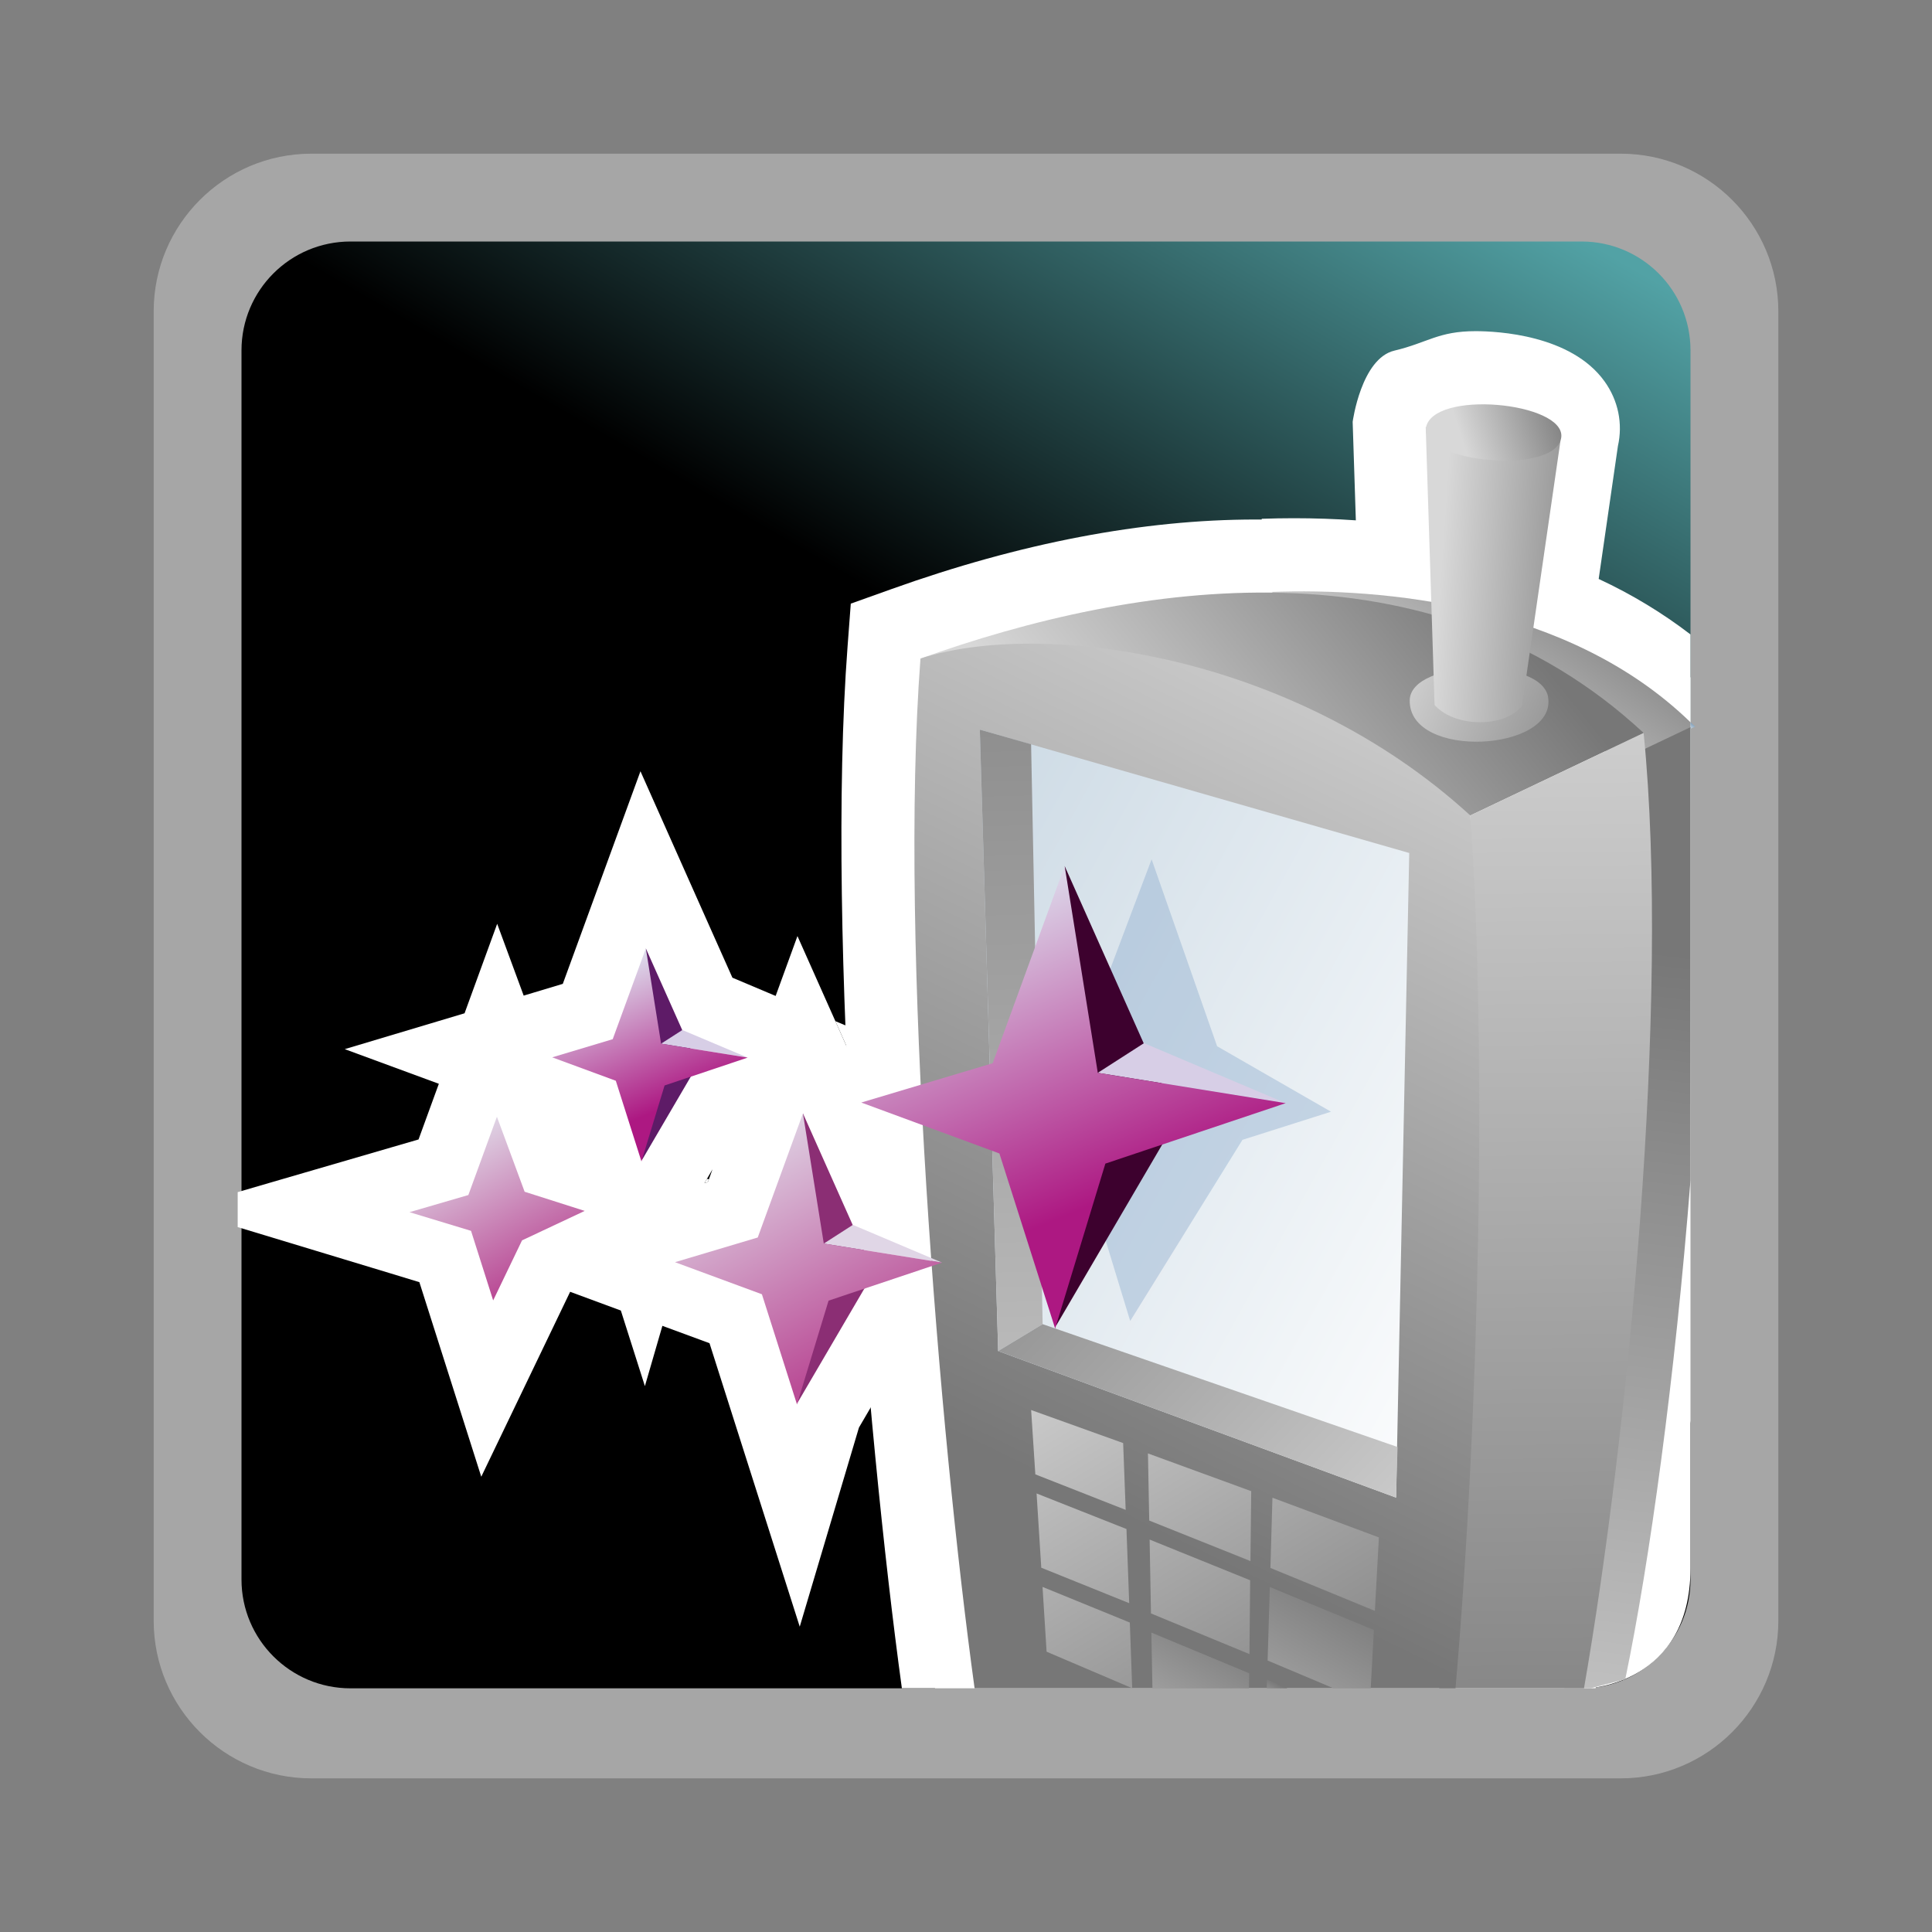<?xml version="1.0" encoding="UTF-8"?>
<svg xmlns="http://www.w3.org/2000/svg" xmlns:xlink="http://www.w3.org/1999/xlink" contentScriptType="text/ecmascript" width="88" baseProfile="tiny" zoomAndPan="magnify" contentStyleType="text/css" viewBox="-1 -1 88 88" height="88" preserveAspectRatio="xMidYMid meet" version="1.1">
    <rect x="-1" y="-1" width="88" height="88" fill="#808080" stroke="none"/>
    <rect x="-1" width="88" fill="none" y="-1" height="88"/>
    <path fill="#ffffff" d="M 13.179 6.0 C 9.22 6.0 6.0 9.221 6.0 13.18 L 6.0 72.823 C 6.0 76.78 9.22 80.002 13.179 80.002 L 72.823 80.002 C 76.781 80.002 80.001 76.78 80.001 72.823 L 80.001 13.18 C 80.001 9.221 76.781 6 72.823 6 L 13.179 6 z " fill-opacity="0.3" stroke-opacity="0.3"/>
    <linearGradient x1="-1050.235" gradientTransform="matrix(1 0 0 1 1071.626 -1497.322)" y1="1577.703" x2="-1007.015" gradientUnits="userSpaceOnUse" y2="1502.843" xlink:type="simple" xlink:actuate="onLoad" id="XMLID_27_" xlink:show="other">
        <stop stop-color="#000000" offset="0"/>
        <stop stop-color="#000000" offset="0.646"/>
        <stop stop-color="#52a2a5" offset="0.994"/>
        <stop stop-color="#52a2a5" offset="1"/>
    </linearGradient>
    <path fill="url(#XMLID_27_)" d="M 76.0 70.946 C 76.0 73.679 73.777 75.901 71.037 75.901 L 14.965 75.901 C 12.225 75.901 10.0 73.679 10.0 70.946 L 10.0 14.959 C 10.0 12.219 12.225 10.0 14.965 10.0 L 71.037 10.0 C 73.777 10.0 76.0 12.219 76.0 14.959 L 76.0 70.946 z "/>
    <path fill="#ffffff" d="M 75.999 63.717 L 75.999 29.859 C 74.339 28.417 72.389 27.229 70.165 26.317 C 70.416 24.587 71.234 18.942 71.234 18.942 L 71.171 19.204 C 71.501 18.221 71.175 16.809 69.168 16.07 C 67.186 15.338 63.184 15.17 62.268 17.44 L 62.151 17.733 L 62.11 18.162 C 62.11 18.162 62.243 22.261 62.309 24.388 C 60.011 24.129 57.936 24.076 56.522 24.128 L 56.674 24.165 C 51.582 24.094 46.002 25.132 40.087 27.25 L 39.171 27.578 L 39.097 28.549 C 38.107 41.66 39.967 64.19 41.591 75.899 L 71.675 75.899 C 72.313 72.823 75.383 68.541 75.999 63.717 z "/>
    <path fill="#ffffff" d="M 25.787 45.035 C 25.001 45.269 22.821 45.924 21.933 46.187 C 21.845 45.95 21.655 45.433 21.655 45.433 C 21.655 45.433 21.438 46.026 21.311 46.374 C 20.394 46.645 19.445 46.933 19.445 46.933 C 19.445 46.933 20.246 47.228 20.911 47.474 C 20.584 48.37 19.548 51.212 19.214 52.125 C 18.442 52.351 12.416 54.104 12.416 54.104 C 12.416 54.104 18.489 55.944 19.295 56.188 C 19.573 57.063 21.208 62.206 21.208 62.206 C 21.208 62.206 23.615 57.199 23.93 56.546 C 24.596 56.233 26.999 55.105 27.623 54.812 C 27.688 55.017 27.813 55.409 27.82 55.429 C 26.546 55.81 25.033 56.261 25.033 56.261 C 25.033 56.261 31.588 58.679 32.527 59.026 C 32.856 60.06 34.15 64.129 34.15 64.129 L 34.962 64.27 C 36.038 64.561 36.091 64.533 39.408 58.865 C 40.178 58.606 46.173 56.594 46.173 56.594 C 46.173 56.594 39.796 53.897 38.993 53.557 C 38.602 52.68 36.646 48.29 36.333 47.588 C 36.716 47.459 37.321 47.257 37.321 47.257 C 37.321 47.257 36.583 46.944 35.922 46.666 C 35.729 46.228 35.464 45.637 35.464 45.637 C 35.464 45.637 35.287 46.123 35.2 46.363 C 34.454 46.049 31.954 44.992 31.231 44.686 C 30.877 43.889 28.31 38.127 28.31 38.127 C 28.31 38.127 26.143 44.063 25.787 45.035 z M 22.645 48.113 C 23.019 48.252 25.072 49.009 25.873 49.302 C 26.164 50.218 26.96 52.72 27.028 52.935 C 26.687 52.828 24.854 52.243 24.08 51.997 C 23.755 51.12 22.824 48.598 22.645 48.113 z M 34.533 48.189 C 34.4 48.554 32.787 52.982 32.392 54.066 C 31.448 54.347 28.538 55.214 27.882 55.413 C 27.911 55.362 28.194 54.879 28.459 54.42 C 29.069 54.133 29.76 53.809 29.76 53.809 C 29.76 53.809 29.236 53.643 28.962 53.555 C 29.233 53.09 29.559 52.529 29.559 52.529 C 29.559 52.529 31.071 49.949 31.503 49.211 C 32.177 48.98 34.161 48.314 34.533 48.189 z "/>
    <polygon fill="#ffffff" points="31.085,52.891 31.241,52.844 31.287,52.719 31.202,52.692 "/>
    <polygon fill="#ffffff" points="38.375,48.485 41.56,47.416 37.05,45.512 38.343,48.413 "/>
    <polygon fill="#ffffff" points="20.291,56.113 20.917,56.344 20.796,55.961 "/>
    <path fill="#ffffff" d="M 43.107 53.668 L 40.121 52.403 L 38.375 48.483 L 38.343 48.412 L 37.05 45.512 L 35.323 41.637 L 34.33 44.363 L 34.252 44.331 L 32.36 43.532 L 31.187 40.901 L 28.172 34.13 L 25.629 41.092 L 24.635 43.813 L 23.322 44.208 L 22.853 44.349 L 21.646 41.078 L 20.16 45.154 L 14.703 46.787 L 18.989 48.365 L 18.844 48.761 L 18.064 50.901 L 16.841 51.257 L 9.826 53.3 L 9.826 54.892 L 16.809 57.007 L 18.102 57.401 L 18.631 59.064 L 20.921 66.263 L 24.194 59.453 L 24.969 57.84 L 27.279 58.693 L 28.374 62.136 L 29.171 59.39 L 31.317 60.181 L 32.47 63.804 L 35.427 73.093 L 38.124 64.023 L 40.416 60.107 L 42.89 59.277 L 50.403 56.756 L 43.107 53.668 z M 20.291 56.113 L 20.796 55.963 L 20.917 56.346 L 20.291 56.113 z M 31.287 52.719 L 31.241 52.844 L 31.085 52.891 L 31.202 52.693 L 31.453 52.262 L 31.287 52.719 z "/>
    <path fill="#ffffff" d="M 75.999 70.442 L 75.999 27.898 C 74.736 26.929 73.345 26.081 71.818 25.37 L 72.693 19.322 C 72.924 18.301 72.712 17.243 72.083 16.369 C 70.559 14.249 67.199 14.084 66.206 14.084 C 64.51 14.084 64.025 14.612 62.514 14.97 C 61.0 15.328 60.612 18.212 60.612 18.212 C 60.612 18.212 60.676 20.255 60.757 22.701 C 59.825 22.636 58.881 22.604 57.931 22.604 C 57.452 22.604 56.961 22.613 56.474 22.63 L 56.466 22.664 C 56.374 22.664 56.28 22.663 56.191 22.663 C 51.058 22.663 45.472 23.731 39.587 25.839 L 37.752 26.495 L 37.606 28.437 C 36.611 41.583 38.455 64.064 40.079 75.898 L 71.33 75.898 C 71.33 75.898 75.999 75.717 75.999 70.442 z "/>
    <linearGradient x1="-1007.923" gradientTransform="matrix(1 0 0 1 1071.626 -1497.322)" y1="1530.317" x2="-1001.295" gradientUnits="userSpaceOnUse" y2="1520.875" xlink:type="simple" xlink:actuate="onLoad" id="XMLID_28_" xlink:show="other">
        <stop stop-color="#d8d8d8" offset="0"/>
        <stop stop-color="#777777" offset="1"/>
    </linearGradient>
    <path fill="url(#XMLID_28_)" d="M 56.908 25.961 L 72.924 33.618 L 75.999 32.196 L 75.999 31.898 C 70.432 26.494 61.961 25.778 56.908 25.961 z "/>
    <linearGradient x1="-995.688" gradientTransform="matrix(1 0 0 1 1071.626 -1497.322)" y1="1529.562" x2="-995.433" gradientUnits="userSpaceOnUse" y2="1529.197" xlink:type="simple" xlink:actuate="onLoad" id="XMLID_29_" xlink:show="other">
        <stop stop-color="#cfdce6" offset="0"/>
        <stop stop-color="#cfdce6" offset="0.1"/>
        <stop stop-color="#83a0bb" offset="0.71"/>
        <stop stop-color="#4e657a" offset="0.99"/>
        <stop stop-color="#4e657a" offset="1"/>
    </linearGradient>
    <path fill="url(#XMLID_29_)" d="M 75.999 31.897 L 75.999 32.195 L 76.215 32.095 C 76.146 32.026 76.068 31.966 75.999 31.897 z "/>
    <linearGradient x1="-1002.367" gradientTransform="matrix(1 0 0 1 1071.626 -1497.322)" y1="1584.663" x2="-996.66" gradientUnits="userSpaceOnUse" y2="1539.652" xlink:type="simple" xlink:actuate="onLoad" id="XMLID_30_" xlink:show="other">
        <stop stop-color="#d8d8d8" offset="0"/>
        <stop stop-color="#777777" offset="1"/>
    </linearGradient>
    <path fill="url(#XMLID_30_)" d="M 75.999 52.762 L 75.999 32.121 L 73.467 33.325 L 70.257 75.898 L 71.197 75.898 L 71.448 75.898 L 73.029 75.487 C 74.146 70.111 75.295 61.733 75.999 52.762 z "/>
    <linearGradient x1="-2553.777" gradientTransform="matrix(1.136 0 0 -1.136 2951.419 281.788)" y1="215.236" x2="-2540.169" gradientUnits="userSpaceOnUse" y2="226.177" xlink:type="simple" xlink:actuate="onLoad" id="XMLID_31_" xlink:show="other">
        <stop stop-color="#d8d8d8" offset="0"/>
        <stop stop-color="#777777" offset="1"/>
    </linearGradient>
    <path fill="url(#XMLID_31_)" d="M 40.926 28.996 C 50.677 25.503 64.18 23.377 73.865 32.385 L 65.969 36.145 L 40.926 28.996 z "/>
    <linearGradient x1="-1002.558" gradientTransform="matrix(1 0 0 1 1071.626 -1497.322)" y1="1522.904" x2="-1001.941" gradientUnits="userSpaceOnUse" y2="1583.777" xlink:type="simple" xlink:actuate="onLoad" id="XMLID_32_" xlink:show="other">
        <stop stop-color="#d8d8d8" offset="0"/>
        <stop stop-color="#777777" offset="1"/>
    </linearGradient>
    <path fill="url(#XMLID_32_)" d="M 73.865 32.386 L 65.969 36.145 L 64.553 75.898 L 71.149 75.898 C 73.121 64.567 75.098 44.68 73.865 32.386 z "/>
    <linearGradient x1="-2543.164" gradientTransform="matrix(1.136 0 0 -1.136 2951.419 281.788)" y1="222.542" x2="-2533.7" gradientUnits="userSpaceOnUse" y2="218.413" xlink:type="simple" xlink:actuate="onLoad" id="XMLID_33_" xlink:show="other">
        <stop stop-color="#d8d8d8" offset="0"/>
        <stop stop-color="#777777" offset="1"/>
    </linearGradient>
    <path fill="url(#XMLID_33_)" d="M 69.514 30.755 C 69.914 33.24 63.159 33.623 63.211 30.893 C 63.25 29.014 69.219 28.905 69.514 30.755 z "/>
    <linearGradient x1="-2541.212" gradientTransform="matrix(1.136 0 0 -1.136 2951.419 281.788)" y1="225.906" x2="-2534.052" gradientUnits="userSpaceOnUse" y2="225.422" xlink:type="simple" xlink:actuate="onLoad" id="XMLID_34_" xlink:show="other">
        <stop stop-color="#d8d8d8" offset="0"/>
        <stop stop-color="#777777" offset="1"/>
    </linearGradient>
    <path fill="url(#XMLID_34_)" d="M 63.939 18.448 C 63.939 18.448 64.344 31.08 64.343 31.113 C 65.322 32.193 67.635 32.112 68.328 31.138 L 70.08 19.06 L 63.939 18.448 z "/>
    <linearGradient x1="-1005.776" gradientTransform="matrix(1 0 0 1 1071.626 -1497.322)" y1="1523.696" x2="-1025.274" gradientUnits="userSpaceOnUse" y2="1563.602" xlink:type="simple" xlink:actuate="onLoad" id="XMLID_35_" xlink:show="other">
        <stop stop-color="#d8d8d8" offset="0"/>
        <stop stop-color="#777777" offset="1"/>
    </linearGradient>
    <path fill="url(#XMLID_35_)" d="M 65.97 36.144 C 57.837 28.699 46.35 27.224 40.926 28.996 C 39.937 42.085 41.805 64.391 43.391 75.898 L 65.297 75.898 C 66.402 63.186 66.718 46.631 65.97 36.144 z "/>
    <linearGradient x1="-2534.278" gradientTransform="matrix(1.136 0 0 -1.136 2951.419 281.788)" y1="196.091" x2="-2562.052" gradientUnits="userSpaceOnUse" y2="211.454" xlink:type="simple" xlink:actuate="onLoad" id="XMLID_36_" xlink:show="other">
        <stop stop-color="#ffffff" offset="0"/>
        <stop stop-color="#ffffff" offset="0.05"/>
        <stop stop-color="#cfdce6" offset="1"/>
    </linearGradient>
    <polygon fill="url(#XMLID_36_)" points="43.63,32.235 44.465,60.538 62.588,67.213 63.189,37.853 "/>
    <linearGradient x1="-2556.644" gradientTransform="matrix(1.136 0 0 -1.136 2951.419 281.788)" y1="176.185" x2="-2558.12" gradientUnits="userSpaceOnUse" y2="234.04" xlink:type="simple" xlink:actuate="onLoad" id="XMLID_37_" xlink:show="other">
        <stop stop-color="#d8d8d8" offset="0"/>
        <stop stop-color="#777777" offset="1"/>
    </linearGradient>
    <polygon fill="url(#XMLID_37_)" points="46.491,59.313 45.965,32.9 43.63,32.235 44.465,60.538 "/>
    <linearGradient x1="-2540.897" gradientTransform="matrix(1.136 0 0 -1.136 2951.419 281.788)" y1="184.148" x2="-2563.345" gradientUnits="userSpaceOnUse" y2="205.334" xlink:type="simple" xlink:actuate="onLoad" id="XMLID_38_" xlink:show="other">
        <stop stop-color="#d8d8d8" offset="0"/>
        <stop stop-color="#777777" offset="1"/>
    </linearGradient>
    <polygon fill="url(#XMLID_38_)" points="44.465,60.538 46.491,59.313 62.657,64.909 62.588,67.213 "/>
    <linearGradient x1="-2540.205" gradientTransform="matrix(1.136 0 0 -1.136 2951.419 281.788)" y1="230.852" x2="-2535.854" gradientUnits="userSpaceOnUse" y2="232.257" xlink:type="simple" xlink:actuate="onLoad" id="XMLID_39_" xlink:show="other">
        <stop stop-color="#d8d8d8" offset="0"/>
        <stop stop-color="#777777" offset="1"/>
    </linearGradient>
    <path fill="url(#XMLID_39_)" d="M 70.082 19.06 C 69.503 20.698 63.352 19.969 63.992 18.334 C 64.645 16.718 70.636 17.411 70.082 19.06 z "/>
    <linearGradient x1="-1018.374" gradientTransform="matrix(1 0 0 1 1071.626 -1497.322)" y1="1580.698" x2="-1010.932" gradientUnits="userSpaceOnUse" y2="1568.326" xlink:type="simple" xlink:actuate="onLoad" id="XMLID_40_" xlink:show="other">
        <stop stop-color="#d8d8d8" offset="0"/>
        <stop stop-color="#777777" offset="1"/>
    </linearGradient>
    <polygon fill="url(#XMLID_40_)" points="61.579,73.245 56.838,71.286 56.739,74.635 59.739,75.898 61.434,75.898 "/>
    <linearGradient x1="-2552.814" gradientTransform="matrix(1.136 0 0 -1.136 2951.419 281.788)" y1="199.685" x2="-2540.552" gradientUnits="userSpaceOnUse" y2="179.299" xlink:type="simple" xlink:actuate="onLoad" id="XMLID_41_" xlink:show="other">
        <stop stop-color="#d8d8d8" offset="0"/>
        <stop stop-color="#777777" offset="1"/>
    </linearGradient>
    <polygon fill="url(#XMLID_41_)" points="61.624,72.372 61.807,69.027 56.958,67.219 56.866,70.418 "/>
    <linearGradient x1="-1015.452" gradientTransform="matrix(1 0 0 1 1071.626 -1497.322)" y1="1574.692" x2="-1014.433" gradientUnits="userSpaceOnUse" y2="1572.998" xlink:type="simple" xlink:actuate="onLoad" id="XMLID_42_" xlink:show="other">
        <stop stop-color="#d8d8d8" offset="0"/>
        <stop stop-color="#777777" offset="1"/>
    </linearGradient>
    <polygon fill="url(#XMLID_42_)" points="56.712,75.504 56.701,75.898 57.645,75.898 "/>
    <linearGradient x1="-2559.824" gradientTransform="matrix(1.136 0 0 -1.136 2951.419 281.788)" y1="195.467" x2="-2547.564" gradientUnits="userSpaceOnUse" y2="175.083" xlink:type="simple" xlink:actuate="onLoad" id="XMLID_43_" xlink:show="other">
        <stop stop-color="#d8d8d8" offset="0"/>
        <stop stop-color="#777777" offset="1"/>
    </linearGradient>
    <polygon fill="url(#XMLID_43_)" points="50.309,68.645 46.215,67.025 46.428,70.407 50.434,72.023 "/>
    <linearGradient x1="-2555.647" gradientTransform="matrix(1.136 0 0 -1.136 2951.419 281.788)" y1="197.98" x2="-2543.387" gradientUnits="userSpaceOnUse" y2="177.597" xlink:type="simple" xlink:actuate="onLoad" id="XMLID_44_" xlink:show="other">
        <stop stop-color="#d8d8d8" offset="0"/>
        <stop stop-color="#777777" offset="1"/>
    </linearGradient>
    <polygon fill="url(#XMLID_44_)" points="55.956,70.105 55.991,66.92 51.288,65.202 51.346,68.259 "/>
    <linearGradient x1="-2558.371" gradientTransform="matrix(1.136 0 0 -1.136 2951.419 281.788)" y1="196.337" x2="-2546.115" gradientUnits="userSpaceOnUse" y2="175.96" xlink:type="simple" xlink:actuate="onLoad" id="XMLID_45_" xlink:show="other">
        <stop stop-color="#d8d8d8" offset="0"/>
        <stop stop-color="#777777" offset="1"/>
    </linearGradient>
    <polygon fill="url(#XMLID_45_)" points="50.158,64.73 45.967,63.225 46.158,66.155 50.273,67.773 "/>
    <linearGradient x1="-1022.825" gradientTransform="matrix(1 0 0 1 1071.626 -1497.322)" y1="1580.043" x2="-1016.676" gradientUnits="userSpaceOnUse" y2="1569.819" xlink:type="simple" xlink:actuate="onLoad" id="XMLID_46_" xlink:show="other">
        <stop stop-color="#d8d8d8" offset="0"/>
        <stop stop-color="#777777" offset="1"/>
    </linearGradient>
    <polygon fill="url(#XMLID_46_)" points="55.898,75.215 51.443,73.362 51.492,75.898 55.891,75.898 "/>
    <linearGradient x1="-2561.267" gradientTransform="matrix(1.136 0 0 -1.136 2951.419 281.788)" y1="194.596" x2="-2549.01" gradientUnits="userSpaceOnUse" y2="174.218" xlink:type="simple" xlink:actuate="onLoad" id="XMLID_47_" xlink:show="other">
        <stop stop-color="#d8d8d8" offset="0"/>
        <stop stop-color="#777777" offset="1"/>
    </linearGradient>
    <polygon fill="url(#XMLID_47_)" points="50.462,72.905 46.486,71.282 46.671,74.233 50.57,75.896 "/>
    <linearGradient x1="-2557.245" gradientTransform="matrix(1.136 0 0 -1.136 2951.419 281.788)" y1="197.014" x2="-2544.986" gradientUnits="userSpaceOnUse" y2="176.632" xlink:type="simple" xlink:actuate="onLoad" id="XMLID_48_" xlink:show="other">
        <stop stop-color="#d8d8d8" offset="0"/>
        <stop stop-color="#777777" offset="1"/>
    </linearGradient>
    <polygon fill="url(#XMLID_48_)" points="51.364,69.126 51.425,72.49 55.911,74.342 55.943,70.979 "/>
    <g>
        <linearGradient x1="-2580.362" gradientTransform="matrix(1.136 0 0 -1.136 2951.419 281.788)" y1="204.421" x2="-2576.979" gradientUnits="userSpaceOnUse" y2="198.178" xlink:type="simple" xlink:actuate="onLoad" id="XMLID_49_" xlink:show="other">
            <stop stop-color="#e4e6ef" offset="0"/>
            <stop stop-color="#ba4c96" offset="1"/>
        </linearGradient>
        <polygon fill="url(#XMLID_49_)" points="21.634,49.866 22.896,53.282 25.633,54.155 22.778,55.497 21.463,58.232 20.455,55.063    17.652,54.213 20.333,53.432  "/>
        <polygon fill="#5e1b67" points="28.418,42.2 28.235,51.848 30.78,47.5  "/>
        <polygon fill="#d7cee6" points="29.112,46.538 30.08,45.916 33.055,47.172  "/>
        <linearGradient x1="-2573.688" gradientTransform="matrix(1.136 0 0 -1.136 2951.419 281.788)" y1="210.577" x2="-2571.359" gradientUnits="userSpaceOnUse" y2="204.912" xlink:type="simple" xlink:actuate="onLoad" id="XMLID_50_" xlink:show="other">
            <stop stop-color="#dedeed" offset="0"/>
            <stop stop-color="#ad1882" offset="1"/>
        </linearGradient>
        <polygon fill="url(#XMLID_50_)" points="28.418,42.2 29.112,46.538 33.055,47.172 29.271,48.442 28.217,51.901 27.049,48.227    24.152,47.16 26.908,46.334  "/>
        <polygon fill="#8b2e74" points="35.573,49.713 35.324,62.898 38.802,56.956  "/>
        <polygon fill="#e0d6e6" points="36.523,55.643 37.848,54.791 41.909,56.51  "/>
        <linearGradient x1="-2569.206" gradientTransform="matrix(1.136 0 0 -1.136 2951.419 281.788)" y1="204.833" x2="-2563.846" gradientUnits="userSpaceOnUse" y2="194.941" xlink:type="simple" xlink:actuate="onLoad" id="XMLID_51_" xlink:show="other">
            <stop stop-color="#e4e6ef" offset="0"/>
            <stop stop-color="#ba4c96" offset="1"/>
        </linearGradient>
        <polygon fill="url(#XMLID_51_)" points="35.573,49.713 36.523,55.643 41.909,56.51 36.74,58.243 35.302,62.971 33.704,57.952    29.745,56.491 33.514,55.366  "/>
        <polygon fill="#87a8cb" fill-opacity="0.4" points="59.626,49.637 54.438,46.655 51.454,38.141 47.367,48.969 50.479,59.17    55.592,50.918  "/>
        <polygon fill="#3d012e" points="47.494,38.447 47.098,59.396 52.626,49.957  "/>
        <polygon fill="#d7cee6" points="49.003,47.866 51.107,46.514 57.563,49.247  "/>
        <linearGradient x1="-2558.669" gradientTransform="matrix(1.136 0 0 -1.136 2951.419 281.788)" y1="213.554" x2="-2553.63" gradientUnits="userSpaceOnUse" y2="201.248" xlink:type="simple" xlink:actuate="onLoad" id="XMLID_52_" xlink:show="other">
            <stop stop-color="#dedeed" offset="0"/>
            <stop stop-color="#ad1882" offset="1"/>
        </linearGradient>
        <polygon fill="url(#XMLID_52_)" points="47.494,38.447 49.003,47.866 57.563,49.247 49.348,52.001 47.061,59.514 44.521,51.538    38.229,49.219 44.216,47.428  "/>
    </g>
</svg>

